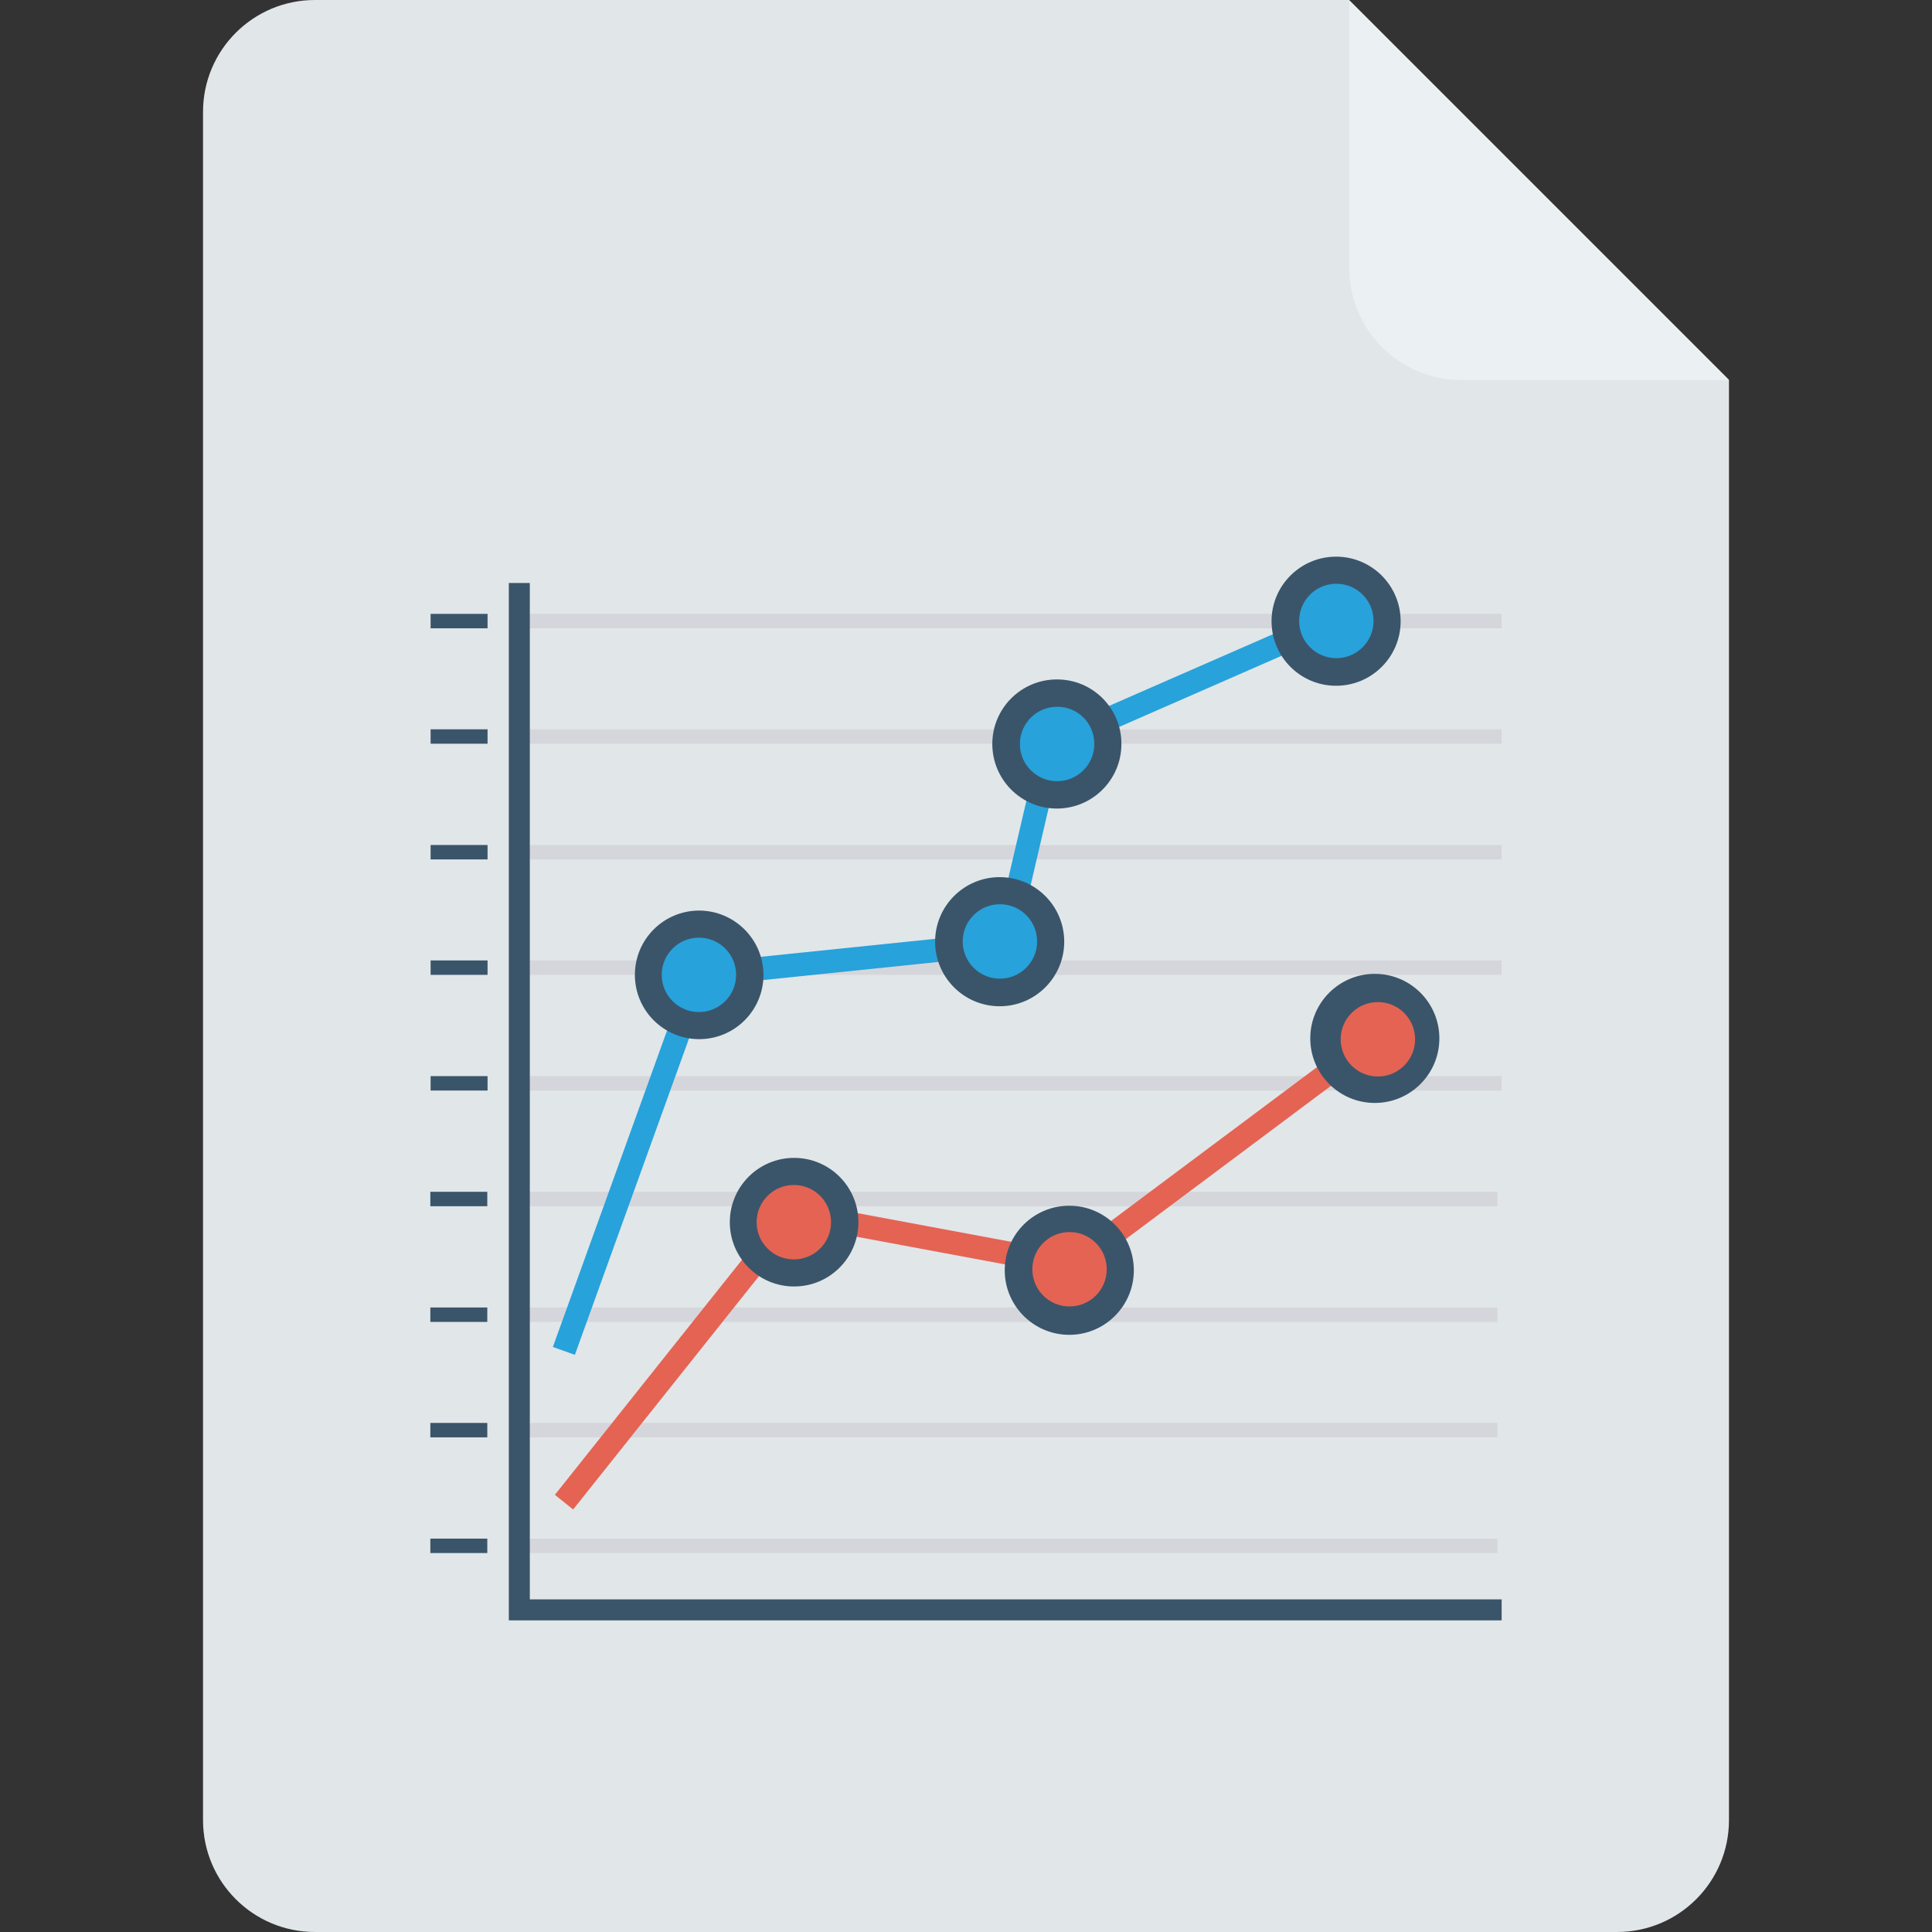 <svg id="Capa_1" enable-background="new 0 0 191.132 191.132" height="512" viewBox="0 0 191.132 191.132" width="512" xmlns="http://www.w3.org/2000/svg"><rect x="0" y="0" width="191.132" height="191.132" fill="#333333" stroke="none"/><g><g><path d="m133.456 0h-102.302c-6.114 0-11.069 4.955-11.069 11.069v168.993c0 6.114 4.955 11.069 11.069 11.069h128.823c6.114 0 11.069-4.955 11.069-11.069v-142.472z" fill="#e1e6e9"/><path d="m144.525 37.59h26.521l-37.565-37.565v26.496c0 6.104 4.941 11.055 11.044 11.069z" fill="#ebf0f3"/><g fill="#3a556a"><path d="m42.599 60.73h5.635v1.427h-5.635z"/><path d="m42.599 72.15h5.635v1.427h-5.635z"/><path d="m42.599 83.595h5.635v1.427h-5.635z"/><path d="m42.599 95.015h5.635v1.427h-5.635z"/><path d="m42.599 106.46h5.635v1.427h-5.635z"/><path d="m42.573 117.904h5.635v1.427h-5.635z"/><path d="m42.573 129.349h5.635v1.427h-5.635z"/><path d="m42.573 140.77h5.635v1.427h-5.635z"/><path d="m42.573 152.215h5.635v1.427h-5.635z"/></g><path d="m52.29 60.73h96.267v1.427h-96.267z" fill="#d5d6db"/><path d="m52.29 72.15h96.267v1.427h-96.267z" fill="#d5d6db"/><path d="m52.29 83.595h96.267v1.427h-96.267z" fill="#d5d6db"/><path d="m52.29 95.015h96.267v1.427h-96.267z" fill="#d5d6db"/><path d="m52.29 106.46h96.267v1.427h-96.267z" fill="#d5d6db"/><path d="m51.865 117.904h96.267v1.427h-96.267z" fill="#d5d6db"/><path d="m51.865 129.349h96.267v1.427h-96.267z" fill="#d5d6db"/><path d="m51.865 140.77h96.267v1.427h-96.267z" fill="#d5d6db"/><path d="m51.865 152.215h96.267v1.427h-96.267z" fill="#d5d6db"/><path d="m56.698 149.334-1.803-1.453 23.189-29.125 27.649 5.158 29.602-22.112 1.377 1.852-30.403 22.716-27.273-5.084z" fill="#e56353"/><path d="m56.872 134.033-2.177-.777 13.673-37.89 30.128-3.106 4.558-19.509 29.876-13.072.926 2.104-28.825 12.621-4.657 19.984-30.329 3.131z" fill="#27a2db"/><path d="m104.58 67.217c-3.527-.014-6.398 2.834-6.411 6.361-.014 3.527 2.834 6.398 6.361 6.411 3.527.014 6.398-2.834 6.411-6.361 0-.017 0-.033 0-.05.001-3.513-2.847-6.361-6.361-6.361z" fill="#3a556a"/><path d="m98.921 86.775c-3.527-.014-6.397 2.835-6.411 6.362s2.835 6.397 6.362 6.411 6.397-2.835 6.411-6.362c0-.042 0-.083-.001-.125-.055-3.478-2.882-6.272-6.361-6.286z" fill="#3a556a"/><path d="m69.144 90.082c-3.513.014-6.349 2.873-6.335 6.386s2.873 6.349 6.386 6.335c3.503-.014 6.335-2.858 6.335-6.361-.013-3.516-2.869-6.36-6.386-6.36z" fill="#3a556a"/><path d="m78.561 114.549c-3.513 0-6.361 2.848-6.361 6.361s2.848 6.361 6.361 6.361 6.361-2.848 6.361-6.361-2.848-6.361-6.361-6.361z" fill="#3a556a"/><path d="m78.561 117.229c-2.034-.014-3.693 1.623-3.707 3.656-.014 2.034 1.623 3.693 3.656 3.707 2.034.014 3.693-1.623 3.707-3.656 0-.009 0-.017 0-.025 0-2.025-1.633-3.668-3.656-3.682z" fill="#e56353"/><path d="m105.809 119.281c-3.527-.014-6.397 2.834-6.411 6.361s2.834 6.397 6.361 6.411 6.397-2.834 6.411-6.361c0-.025 0-.05 0-.075-.029-3.497-2.864-6.322-6.361-6.336z" fill="#3a556a"/><path d="m136.01 96.342c-3.527 0-6.386 2.859-6.386 6.386s2.859 6.386 6.386 6.386 6.386-2.859 6.386-6.386-2.859-6.386-6.386-6.386z" fill="#3a556a"/><path d="m132.204 55.07c-3.527-.014-6.398 2.834-6.411 6.361-.014 3.527 2.834 6.398 6.361 6.411 3.527.014 6.398-2.834 6.411-6.361 0-.017 0-.033 0-.05-.014-3.507-2.853-6.347-6.361-6.361z" fill="#3a556a"/><path d="m105.809 121.886c-2.034 0-3.681 1.649-3.681 3.681 0 2.034 1.649 3.681 3.681 3.681 2.013 0 3.653-1.618 3.681-3.631.028-2.032-1.598-3.703-3.631-3.731-.017.001-.034 0-.05 0z" fill="#e56353"/><path d="m136.01 99.148c-2.026.167-3.533 1.946-3.365 3.972.148 1.794 1.572 3.217 3.365 3.365 2.026.167 3.805-1.339 3.972-3.365.168-2.026-1.339-3.805-3.365-3.972-.202-.018-.405-.018-.607 0z" fill="#e56353"/><circle cx="132.204" cy="61.431" fill="#27a2db" r="3.681"/><path d="m104.58 69.921c-2.034 0-3.681 1.649-3.681 3.681 0 2.034 1.649 3.681 3.681 3.681 2.034 0 3.681-1.649 3.681-3.681 0-.009 0-.017 0-.025 0-2.02-1.637-3.657-3.656-3.657-.007.001-.016.001-.025.001z" fill="#27a2db"/><circle cx="98.921" cy="93.137" fill="#27a2db" r="3.681"/><circle cx="69.144" cy="96.442" fill="#27a2db" r="3.681"/><path d="m148.557 160.303h-98.22v-102.628h2.078v100.55h96.142z" fill="#3a556a"/></g></g></svg>